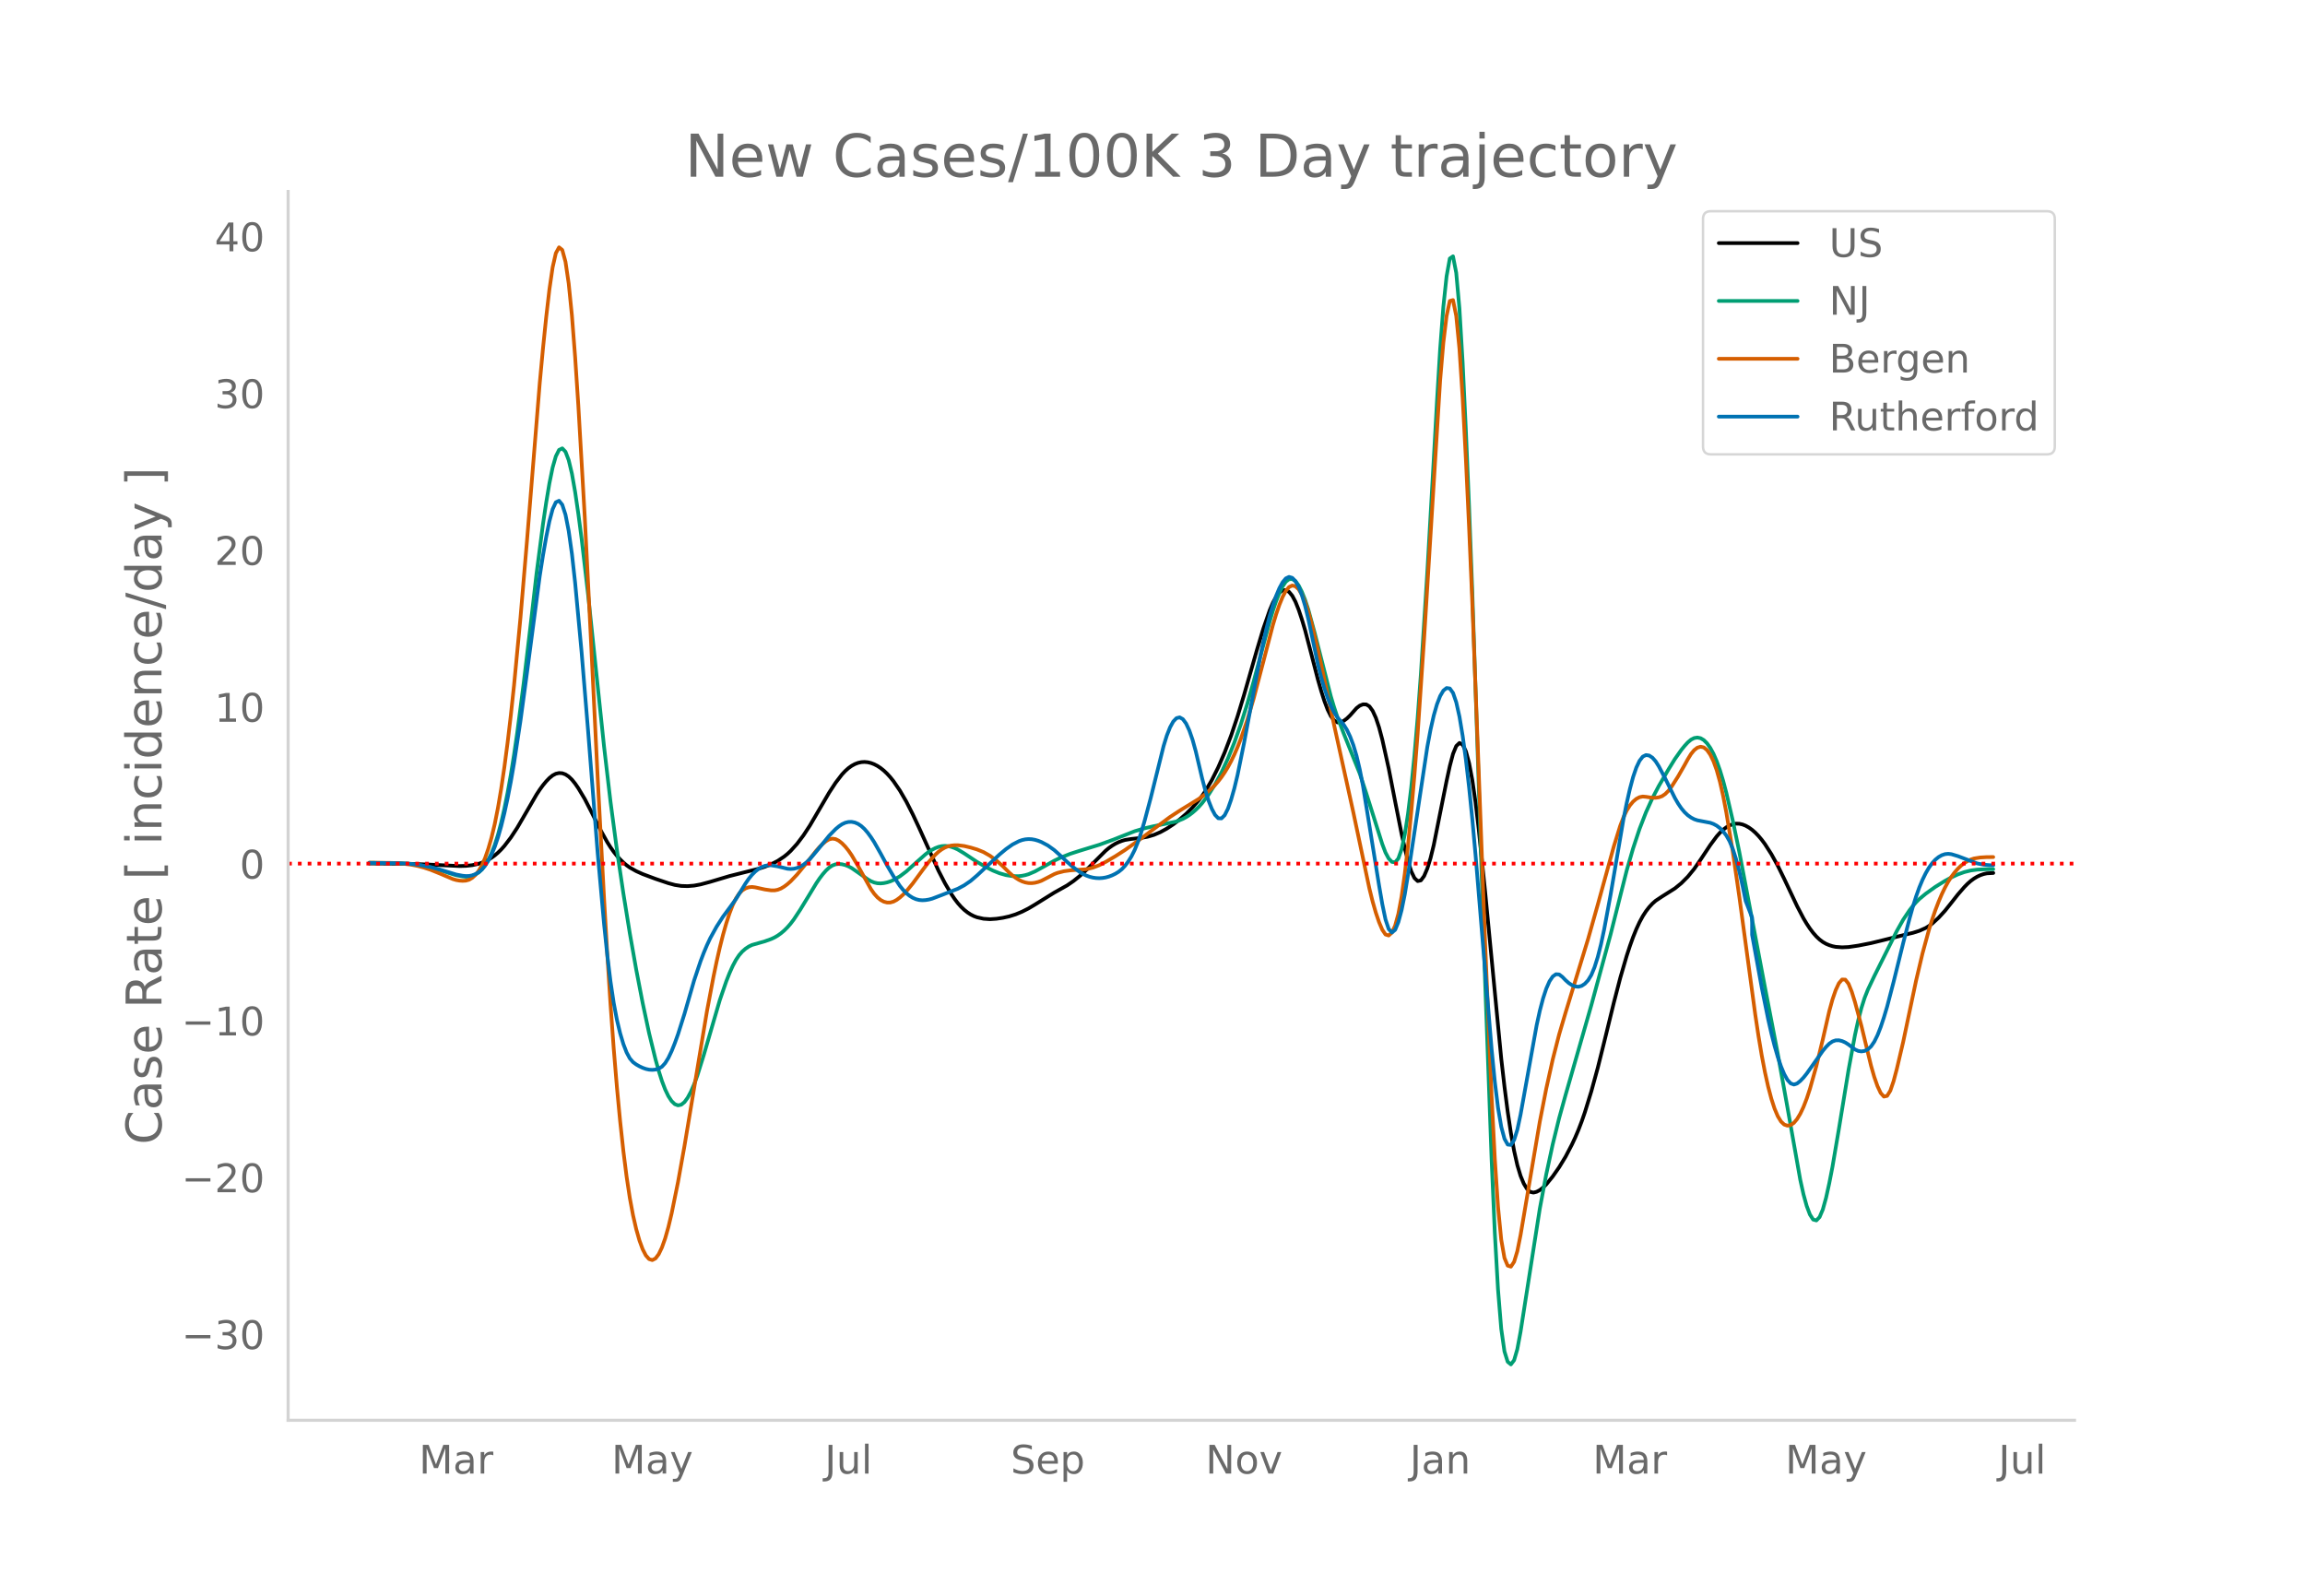 <svg height="864" viewBox="0 0 936 648" width="1248" xmlns="http://www.w3.org/2000/svg" xmlns:xlink="http://www.w3.org/1999/xlink"><defs><style>*{stroke-linecap:butt;stroke-linejoin:round}</style></defs><g id="figure_1"><path d="M0 648h936V0H0z" style="fill:#fff" id="patch_1"/><g id="axes_1"><path d="M117 576.72h725.4V77.76H117z" style="fill:none" id="patch_2"/><path clip-path="url(#pb787db1c43)" d="m149.973 350.633 15.67.112 7.835.293 13.059.637 2.611-.075 2.612-.279 2.612-.574 1.305-.425 1.306-.545 1.306-.669 1.306-.797 1.306-.946 1.306-1.113 1.306-1.284 1.305-1.456 2.612-3.405 2.612-3.978 3.917-6.727 3.918-6.764 1.306-1.994 1.306-1.786 1.306-1.576 1.305-1.351 1.306-1.054 1.306-.681 1.306-.295 1.306.091 1.306.477 1.305.861 1.306 1.246 1.306 1.613 1.306 1.895 2.612 4.37 2.611 5.074 3.918 7.78 2.612 4.683 1.306 2.06 1.305 1.845 1.306 1.633 1.306 1.441 1.306 1.272 1.306 1.105 1.306.94 2.611 1.458 2.612 1.177 5.223 1.956 5.224 1.76 2.612.705 2.611.41 2.612.081 2.612-.218 2.611-.48 3.918-1.05 7.835-2.345 6.53-1.644 5.223-1.305 2.611-.836 2.612-1.035 2.612-1.338 2.611-1.75 1.306-1.06 1.306-1.208 2.612-2.883 2.612-3.458 2.611-3.99 3.918-6.695 3.917-6.692 2.612-3.99 2.612-3.397 1.306-1.39 1.305-1.162 1.306-.935 1.306-.71 1.306-.495 1.306-.287 1.306-.081 1.306.122 1.305.314 1.306.497 1.306.677 1.306.858 1.306 1.045 1.306 1.237 1.306 1.43 1.305 1.624 2.612 3.813 2.612 4.508 2.611 5.14 2.612 5.579 7.835 17.325 2.612 5.065 2.612 4.431 1.306 1.94 1.305 1.712 1.306 1.479 1.306 1.25 1.306 1.04 1.306.85 1.306.666 1.305.487 2.612.584 2.612.183 2.612-.175 2.611-.387 2.612-.577 2.612-.827 2.611-1.086 2.612-1.323 2.612-1.55 7.835-4.872 5.223-2.923 2.612-1.793 2.612-2.097 2.611-2.402 7.836-7.823 1.305-1.082 1.306-.933 1.306-.786 1.306-.64 1.306-.507 1.306-.385 2.611-.425 3.918-.414 2.612-.461 2.611-.769 2.612-1.112 2.612-1.429 2.611-1.721 2.612-1.998 2.612-2.263 2.611-2.607 2.612-3.035 1.306-1.727 1.306-1.917 2.612-4.43 2.611-5.225 2.612-6.03 2.612-6.86 2.611-7.78 2.612-8.609 5.223-18.23L513 255.29l2.612-7.52 1.306-3.073 1.306-2.382 1.305-1.658 1.306-.922 1.306-.128 1.306.722 1.306 1.584 1.306 2.446 1.306 3.273 1.305 3.92 1.306 4.39 2.612 10.008 2.612 10.118 1.306 4.526 1.305 4.104 1.306 3.469 1.306 2.619 1.306 1.725 1.306.833 1.306-.012 1.305-.611 1.306-.968 1.306-1.274 2.612-2.94 1.306-1.004 1.306-.514 1.305.02 1.306.793 1.306 1.801 1.306 2.858 1.306 3.914 1.306 4.916 2.611 11.771 2.612 13.403 2.612 13.154 1.306 5.808 1.305 5.188 1.306 4.164 1.306 2.738 1.306 1.23 1.306-.276 1.306-1.752 1.306-3.061 1.305-4.206 1.306-5.319 2.612-13.074 2.612-13.028 1.306-6.018 1.305-4.942 1.306-3.162 1.306-1.245 1.306.69 1.306 2.706 1.306 4.802 1.305 6.914 1.306 9.026 1.306 11.013 2.612 25.505 6.53 67.636 1.305 11.332 1.306 10.127 1.306 8.704 1.306 7.236 1.305 5.77 1.306 4.345 1.306 3.138 1.306 2.145 1.306 1.196 1.306.3 1.305-.331 1.306-.698 1.306-1.012 1.306-1.31 2.612-3.206 2.611-3.738 2.612-4.293 2.612-5.007 1.306-2.8 1.306-3.068 1.305-3.405 1.306-3.754 2.612-8.485 2.612-9.524 2.611-10.464 3.918-16.009 2.612-10.07 2.611-8.957 1.306-3.998 1.306-3.635 1.306-3.233 1.306-2.822 1.306-2.413 1.305-2.015 1.306-1.682 1.306-1.415 1.306-1.16 2.612-1.731 5.223-3.29 2.612-2.12 2.611-2.62 2.612-3.183 2.612-3.794 3.917-5.899 2.612-3.52 1.306-1.466 1.306-1.23 1.306-.993 1.306-.746 1.305-.488 1.306-.23 1.306.031 1.306.285 1.306.518 1.306.73 1.305.939 1.306 1.145 1.306 1.35 1.306 1.554 1.306 1.755 2.612 4.083 2.611 4.729 2.612 5.325 5.223 11.06 2.612 4.993 1.306 2.179 1.306 1.958 1.306 1.725 1.305 1.479 1.306 1.23 1.306.983 1.306.744 1.306.553 1.306.408 1.306.273 2.611.189 2.612-.12 3.918-.57 5.223-1.03 5.223-1.272 9.141-2.276 2.612-.611 2.612-.826 2.611-1.16 1.306-.797 1.306-.963 2.612-2.388 2.612-2.858 2.611-3.272 2.612-3.325 2.612-3.007 1.305-1.326 1.306-1.15 1.306-.963 1.306-.782 1.306-.609 1.306-.448 1.306-.289 2.611-.155h0" style="fill:none;stroke:#000;stroke-linecap:round;stroke-width:1.5" id="line2d_1"/><path clip-path="url(#pb787db1c43)" d="m149.973 350.384 10.447.081 5.223.267 3.917.439 3.918.717 3.918 1.02 5.223 1.707 2.612.779 2.611.493 1.306.121 1.306-.047 1.306-.293 1.306-.556 1.306-.837 1.305-1.216 1.306-1.693 1.306-2.189 1.306-2.709 1.306-3.353 1.306-4.119 1.306-4.91 1.305-5.7 1.306-6.495 1.306-7.302 1.306-8.123 1.306-8.946 2.612-20.072 2.611-21.906 2.612-22.628 2.612-20.062 1.306-8.761 1.305-7.822 1.306-6.42 1.306-4.556 1.306-2.6 1.306-.635 1.306 1.37 1.305 3.418 1.306 5.474 1.306 7.433 1.306 8.909 1.306 9.902 2.612 22.496 6.529 62.152 2.612 22.314 2.611 19.649 2.612 17.589 2.612 16.166 2.611 14.798 2.612 13.545 2.612 12.247 2.611 10.656 1.306 4.68 1.306 4.116 1.306 3.427 1.306 2.714 1.306 1.996 1.306 1.255 1.305.492 1.306-.276 1.306-1.044 1.306-1.793 1.306-2.442 1.306-2.992 1.305-3.523 2.612-8.347 6.53-22.367 2.611-7.57 1.306-3.315 1.306-2.922 1.306-2.449 1.306-1.962 1.305-1.494 1.306-1.132 1.306-.873 1.306-.635 2.612-.746 2.611-.745 2.612-.944 1.306-.608 1.306-.765 1.306-.93 1.305-1.103 1.306-1.292 1.306-1.502 1.306-1.716 2.612-3.959 3.917-6.42 2.612-4.321 1.306-1.93 1.306-1.72 1.306-1.5 1.305-1.21 1.306-.86 1.306-.492 1.306-.142 1.306.132 1.306.331 1.305.515 1.306.7 2.612 1.813 3.918 2.757 1.305.757 1.306.536 1.306.298 1.306.066 1.306-.125 1.306-.274 1.306-.415 1.305-.558 2.612-1.517 2.612-1.974 3.917-3.53 3.918-3.47 1.306-.97 1.306-.824 1.305-.675 1.306-.502 1.306-.303 1.306-.1 1.306.104 1.306.3 1.306.466 1.305.603 2.612 1.58 5.223 3.475 3.918 2.26 2.612 1.29 2.611 1.05 2.612.748 2.612.402 2.612.016 1.305-.149 1.306-.265 1.306-.383 2.612-1.114 3.917-2.147 3.918-2.22 2.612-1.251 3.917-1.559 3.918-1.258 7.835-2.4 5.223-1.902 9.141-3.59 3.918-1.175 3.917-.897 9.141-1.886 2.612-1.055 1.306-.706 1.306-.84 1.305-.989 1.306-1.14 1.306-1.293 1.306-1.457 2.612-3.437 2.611-4.142 2.612-4.874 2.612-5.637 2.612-6.463 2.611-7.354 2.612-8.263 2.612-9.188 6.529-24.394 1.306-4.388 1.306-3.856 1.305-3.283 1.306-2.68 1.306-1.926 1.306-1.02 1.306-.084 1.306.85 1.306 1.766 1.305 2.573 1.306 3.272 1.306 3.95 2.612 9.557 6.53 25.639 1.305 4.348 1.306 3.92 2.611 6.81 6.53 16.308 2.611 7.914 6.53 20.72 1.306 3.44 1.305 2.442 1.306 1.357 1.306.17 1.306-1.525 1.306-3.727 1.306-6.03 1.305-8.337 1.306-10.657 1.306-12.994 1.306-15.331 1.306-17.67 2.612-41.345 2.611-45.648 1.306-23.585 1.306-21.57 1.306-17.188 1.306-12.333 1.306-7.233 1.305-.897 1.306 6.673 1.306 14.489 1.306 21.929 1.306 27.487 1.306 31.165 1.305 34.465 2.612 78.372 2.612 80.503 2.612 71.617 1.305 29.8 1.306 23.074 1.306 15.937 1.306 9.165 1.306 4.211 1.306 1.075 1.306-1.697 1.305-4.47 1.306-7.01 7.835-50.107 2.612-13.915 2.612-12.117 2.611-10.655 2.612-9.41 10.447-36.415 7.835-28.803 6.53-25.903 2.611-9.022 2.612-7.893 2.611-6.738 2.612-5.76 2.612-4.968 3.917-6.715 2.612-4.234 2.612-3.693 1.306-1.61 1.305-1.43 1.306-1.115 1.306-.674 1.306-.207 1.306.268 1.306.772 1.306 1.305 1.305 1.845 1.306 2.394 1.306 2.995 1.306 3.644 1.306 4.304 1.306 4.937 2.611 11.22 2.612 12.568 3.918 20.637 6.529 34.448 5.223 27.088 3.918 21.742 5.223 29.486 1.306 5.886 1.306 4.7 1.306 3.473 1.306 2.023 1.305.354 1.306-1.358 1.306-3.07 1.306-4.699 1.306-5.905 1.306-6.689 2.611-15.396 3.918-23.948 2.612-14.179 1.306-5.94 1.305-5.037 1.306-4.133 1.306-3.302 2.612-5.518 9.14-18.31 2.612-4.638 2.612-3.896 1.306-1.671 1.306-1.49 1.306-1.31 2.611-2.167 3.918-2.8 3.918-2.43 2.611-1.416 2.612-1.204 2.612-.942 2.611-.653 2.612-.346 3.918-.18 2.611-.013h0" style="fill:none;stroke:#009e73;stroke-linecap:round;stroke-width:1.5" id="line2d_2"/><path clip-path="url(#pb787db1c43)" d="m149.973 350.303 9.14.105 3.918.231 3.918.474 2.611.512 2.612.688 2.612.86 3.917 1.583 5.224 2.226 1.306.376 1.306.233 1.305.091 1.306-.076 1.306-.361 1.306-.766 1.306-1.195 1.306-1.65 1.305-2.249 1.306-2.986 1.306-3.75 1.306-4.547 1.306-5.492 1.306-6.586 1.306-7.71 1.305-8.835 1.306-9.956 1.306-11.058 1.306-12.141 2.612-27.48 2.611-30.785 5.224-64.557 1.306-13.977 1.306-12.713 1.305-11.275 1.306-8.956 1.306-5.758 1.306-2.383 1.306 1.053 1.306 4.795 1.305 8.845 1.306 12.956 1.306 16.87 1.306 19.8 2.612 45.246 2.611 52.018 2.612 53.463 2.612 49.48 1.306 22.509 1.306 20.317 1.305 18.018 1.306 15.772 1.306 13.778 1.306 12.04 1.306 10.354 1.306 8.666 1.305 7.034 1.306 5.676 1.306 4.59 1.306 3.561 1.306 2.527 1.306 1.475 1.306.405 1.305-.67 1.306-1.73 1.306-2.733 1.306-3.673 1.306-4.603 1.306-5.49 2.611-12.813 2.612-14.578 9.141-54.821 2.612-13.801 1.306-6.297 1.305-5.748 1.306-5.174 1.306-4.603 1.306-4.019 1.306-3.382 1.306-2.692 1.306-1.99 1.305-1.32 1.306-.807 1.306-.451 1.306-.128 1.306.166 3.917.861 2.612.37h1.306l1.306-.246 1.306-.514 1.305-.77 1.306-.981 1.306-1.145 2.612-2.74 3.917-4.76 3.918-4.985 1.306-1.464 1.306-1.286 1.306-1.083 1.305-.752 1.306-.293 1.306.193 1.306.661 1.306 1.042 1.306 1.336 1.305 1.614 1.306 1.89 2.612 4.449 5.223 9.35 1.306 1.853 1.306 1.458 1.306 1.067 1.306.696 1.306.34 1.306-.01 1.305-.36 1.306-.697 1.306-.966 1.306-1.167 1.306-1.355 2.611-3.185 3.918-5.333 2.612-3.446 2.611-2.895 1.306-1.19 1.306-.971 1.306-.744 1.306-.517 1.306-.3 1.306-.13 1.305-.006 2.612.324 2.612.625 2.611.78 2.612 1.066 2.612 1.484 2.612 1.91 2.611 2.345 2.612 2.597 1.306 1.143 1.306.978 1.306.81 1.305.63 1.306.433 1.306.236 1.306.037 1.306-.155 1.306-.326 1.306-.471 2.611-1.344 2.612-1.368 1.306-.502 2.611-.662 2.612-.363 6.53-.462 2.611-.629 2.612-1.005 2.612-1.346 3.917-2.29 3.918-2.524 5.223-3.689 7.835-5.88 5.224-3.854 3.917-2.563 7.835-4.813 2.612-1.955 2.612-2.336 1.305-1.323 1.306-1.483 1.306-1.696 1.306-1.918 1.306-2.149 1.306-2.412 1.306-2.71 1.305-3.013 1.306-3.319 2.612-7.56 2.612-8.796 3.917-14.918 3.918-15.024 1.306-4.335 1.305-3.788 1.306-3.21 1.306-2.468 1.306-1.566 1.306-.631 1.306.303 1.306 1.233 1.305 2.133 1.306 3.003 1.306 3.868 1.306 4.685 2.612 10.87 2.611 12.056 3.918 18.386 7.835 35.578 6.53 30.95 1.305 5.24 1.306 4.545 1.306 3.848 1.306 3.077 1.306 1.932 1.305.412 1.306-1.182 1.306-2.832 1.306-4.764 1.306-6.975 1.306-9.244 1.305-11.461 1.306-13.428 1.306-15.141 1.306-16.806 2.612-38.487 6.529-105.067 1.306-15.336 1.306-10.825 1.306-6.11 1.305-.368 1.306 6.398 1.306 13.369 1.306 19.982 1.306 24.803 1.306 27.834 1.305 30.506 2.612 68.637 2.612 69.874 2.612 61.705 1.305 25.499 1.306 19.598 1.306 13.348 1.306 7.421 1.306 3.111 1.306.418 1.306-1.952 1.305-4.321 1.306-6.493 7.835-46.163 2.612-13.36 2.612-11.78 2.611-10.203 2.612-8.854 9.141-29.888 3.918-13.9 6.529-23.685 2.612-8.428 1.305-3.403 1.306-2.744 1.306-2.104 1.306-1.56 1.306-1.115 1.306-.688 1.306-.262 1.305.116 2.612.401 1.306-.005 1.306-.18 1.306-.474 1.306-.884 1.305-1.316 1.306-1.72 2.612-4.113 2.612-4.557 1.305-2.377 1.306-2.132 1.306-1.597 1.306-1.004 1.306-.394 1.306.297 1.306 1.07 1.305 1.86 1.306 2.674 1.306 3.611 1.306 4.673 1.306 5.759 1.306 6.8 2.611 15.813 2.612 18.027 6.53 48.254 1.305 8.674 1.306 7.784 1.306 6.835 1.306 5.887 1.306 4.945 1.305 4.012 1.306 3.08 1.306 2.147 1.306 1.239 1.306.444 1.306-.235 1.306-.892 1.305-1.544 1.306-2.171 1.306-2.777 1.306-3.376 1.306-3.957 2.611-9.282 2.612-10.8 2.612-11.426 1.306-4.744 1.306-3.808 1.305-2.813 1.306-1.526 1.306.053 1.306 1.689 1.306 3.218 1.306 4.204 2.611 9.639 3.918 16.2 1.306 4.566 1.306 3.722 1.306 2.795 1.305 1.46 1.306-.288 1.306-2.117 1.306-3.82 1.306-4.908 2.611-11.096 2.612-12.414 2.612-12.407 2.612-11.069 2.611-9.575 1.306-4.19 1.306-3.796 1.306-3.422 1.306-3.068 1.306-2.72 1.305-2.37 1.306-2.031 1.306-1.74 1.306-1.492 1.306-1.258 1.306-1.025 1.305-.815 1.306-.623 1.306-.438 2.612-.412 2.612-.155 2.611-.017h0" style="fill:none;stroke:#d55e00;stroke-linecap:round;stroke-width:1.5" id="line2d_3"/><path clip-path="url(#pb787db1c43)" d="m149.973 350.398 11.752.113 5.224.316 3.917.494 3.918.764 3.917 1.049 6.53 1.987 2.611.486 1.306.129 1.306-.027 1.306-.255 1.306-.498 1.306-.76 1.305-1.114 1.306-1.559 1.306-2.023 1.306-2.51 1.306-3.108 1.306-3.82 1.306-4.555 1.305-5.29 1.306-6.024 1.306-6.764 1.306-7.505 2.612-17.202 2.611-19.27 5.224-39.572 1.306-8.32 1.306-7.437 1.305-6.443 1.306-4.904 1.306-2.816 1.306-.619 1.306 1.614 1.306 4.031 1.305 6.631 1.306 9.268 1.306 11.757 2.612 28.031 2.612 31.646 3.917 49.936 2.612 29.067 1.306 12.532 1.306 10.676 1.305 8.74 1.306 6.883 1.306 5.429 1.306 4.373 1.306 3.398 1.306 2.422 1.305 1.517 1.306.96 1.306.749 1.306.608 1.306.462 1.306.289 1.306.085 1.305-.122 1.306-.369 1.306-.807 1.306-1.438 1.306-2.108 1.306-2.75 1.306-3.256 1.305-3.625 2.612-8.274 3.918-13.568 2.611-7.791 1.306-3.428 1.306-3.109 1.306-2.79 2.612-4.74 2.611-4.057 2.612-3.52 2.612-3.593 2.611-4.24 1.306-2.135 1.306-1.887 1.306-1.601 1.306-1.317 1.306-1.04 1.305-.772 1.306-.506 1.306-.24 1.306.01 2.612.432 3.917.967 1.306.104 1.306-.104 1.306-.315 1.306-.54 1.306-.778 1.305-1.021 1.306-1.264 2.612-3.091 5.223-6.414 2.612-2.667 1.306-1.102 1.306-.884 1.306-.607 1.305-.319 1.306-.03 1.306.26 1.306.565 1.306.885 1.306 1.207 1.306 1.52 1.305 1.785 1.306 2.003 2.612 4.608 2.612 4.822 2.611 4.442 2.612 3.92 1.306 1.609 1.306 1.334 1.306 1.065 1.305.809 1.306.569 1.306.332 1.306.104 1.306-.079 1.306-.215 1.306-.343 3.917-1.487 6.53-2.554 2.611-1.4 2.612-1.786 2.611-2.234 9.141-8.52 2.612-2.178 2.612-1.842 2.612-1.352 1.305-.463 1.306-.29 1.306-.113 1.306.065 1.306.237 1.306.387 1.306.513 2.611 1.392 2.612 1.878 2.612 2.35 2.611 2.47 2.612 2.234 2.612 1.927 1.306.768 1.305.62 1.306.47 1.306.33 1.306.19 1.306.056 1.306-.082 1.306-.22 1.305-.358 1.306-.499 1.306-.638 1.306-.796 1.306-1.043 1.306-1.377 1.305-1.731 1.306-2.106 1.306-2.591 1.306-3.187 1.306-3.805 1.306-4.386 2.611-9.787 5.224-21.074 1.306-4.24 1.306-3.312 1.305-2.372 1.306-1.377 1.306-.327 1.306.733 1.306 1.785 1.306 2.79 1.305 3.753 1.306 4.704 2.612 11.09 1.306 4.917 1.306 4.107 1.306 3.297 1.305 2.44 1.306 1.36 1.306.053 1.306-1.3 1.306-2.609 1.306-3.703 1.306-4.585 1.305-5.422 2.612-12.87 3.918-20.854 2.611-13.96L513 260.74l1.306-5.664 1.306-5.038 1.306-4.395 1.306-3.737 1.305-3.078 1.306-2.39 1.306-1.566 1.306-.608 1.306.378 1.306 1.363 1.306 2.35 1.305 3.347 1.306 4.35 1.306 5.356 3.918 18.456 1.306 5.174 1.305 4.503 1.306 3.857 1.306 3.236 1.306 2.62 1.306 2.004 2.611 3.017 1.306 2.082 1.306 2.75 1.306 3.46 1.306 4.388 1.306 5.53 1.306 6.713 2.611 16.087 3.918 24.284 1.306 7.58 1.306 6.236 1.305 3.903 1.306 1.375 1.306-1.079 1.306-3.15 1.306-4.837 1.306-6.45 1.305-7.924 7.836-51.929 1.305-6.965 1.306-5.762 1.306-4.562 1.306-3.378 1.306-2.208 1.306-1.042 1.306.197 1.305 1.81 1.306 3.79 1.306 5.848 1.306 7.865 1.306 9.68 1.306 11.3 1.305 12.877 1.306 14.454 6.53 78.906 1.305 13.245 1.306 10.561 1.306 7.676 1.306 4.854 1.306 2.338 1.306.129 1.306-2.018 1.305-4.166 1.306-6.135 6.53-36.271 1.305-5.956 1.306-4.962 1.306-3.965 1.306-2.96 1.306-1.944 1.306-.927 1.305.09 1.306.996 1.306 1.352 1.306 1.155 1.306.848 1.306.525 1.306.122 1.305-.36 1.306-.86 1.306-1.401 1.306-2.157 1.306-3.127 1.306-4.14 1.306-5.152 1.305-6.113 2.612-14.091 5.223-30.675 1.306-6.495 1.306-5.755 1.306-4.865 1.306-3.822 1.306-2.752 1.306-1.68 1.305-.645 1.306.201 1.306.86 1.306 1.48 1.306 2.057 2.612 4.962 3.917 7.906 1.306 2.26 1.306 1.913 1.306 1.568 1.305 1.23 1.306.937 1.306.687 1.306.446 5.223 1.004 1.306.483 1.306.697 1.306 1 1.306 1.32 1.306 1.69 1.306 2.296 1.305 3.143 1.306 4.036 1.306 4.93 1.306 5.775 1.306 6.37 2.611 6.716v7.012l3.918 21.442 2.612 12.867 1.306 5.755 1.305 5.127 1.306 4.472 1.306 3.817 1.306 3.136 1.306 2.334 1.306 1.409 1.306.459 1.305-.435 1.306-1.043 1.306-1.367 1.306-1.634 6.53-9.227 1.305-1.581 1.306-1.313 1.306-.896 1.306-.452 1.305-.024 1.306.323 1.306.587 1.306.834 2.612 1.977 1.306.601 1.305.198 1.306-.205 1.306-.636 1.306-1.203 1.306-1.905 1.306-2.634 1.306-3.34 1.305-3.919 1.306-4.375 2.612-9.997 3.917-15.852 2.612-10.054 1.306-4.649 1.306-4.163 1.306-3.645 1.306-3.133 1.305-2.667 1.306-2.243 1.306-1.829 1.306-1.422 1.306-1.061 1.306-.744 1.306-.437 1.305-.128 1.306.16 2.612.79 7.835 2.962 2.612.506 2.611.222 1.306.02h0" style="fill:none;stroke:#0072b2;stroke-linecap:round;stroke-width:1.5" id="line2d_4"/><path clip-path="url(#pb787db1c43)" d="M117 350.682h725.4" style="fill:none;stroke:red;stroke-dasharray:1.5,2.475;stroke-dashoffset:0;stroke-width:1.5" id="line2d_5"/><path d="M117 576.72V77.76" style="fill:none;stroke:#d3d3d3;stroke-linecap:square;stroke-linejoin:miter;stroke-width:1.25" id="patch_3"/><path d="M117 576.72h725.4" style="fill:none;stroke:#d3d3d3;stroke-linecap:square;stroke-linejoin:miter;stroke-width:1.25" id="patch_4"/><g id="matplotlib.axis_1"><g id="xtick_1"><g style="fill:#696969" transform="matrix(.16 0 0 -.16 170.137 598.378)" id="text_1"><defs><path d="M9.813 72.906h14.703l18.593-49.61 18.703 49.61h14.704V0H66.89v64.016l-18.797-50h-9.907l-18.796 50V0H9.813z" id="DejaVuSans-77"/><path d="M34.281 27.484q-10.89 0-15.093-2.484-4.204-2.484-4.204-8.5 0-4.781 3.157-7.594 3.156-2.797 8.562-2.797 7.485 0 12 5.297 4.516 5.297 4.516 14.078v2zm17.922 3.72V0H43.22v8.297Q40.14 3.328 35.547.953q-4.594-2.375-11.234-2.375-8.391 0-13.36 4.719Q6 8.016 6 15.922q0 9.219 6.172 13.906 6.187 4.688 18.437 4.688h12.61v.89q0 6.203-4.078 9.594-4.078 3.39-11.453 3.39-4.688 0-9.141-1.124-4.438-1.125-8.531-3.375v8.312q4.921 1.906 9.562 2.844 4.64.953 9.031.953 11.875 0 17.735-6.156 5.86-6.14 5.86-18.64z" id="DejaVuSans-97"/><path d="M41.11 46.297q-1.516.875-3.297 1.281Q36.03 48 33.89 48q-7.625 0-11.703-4.953-4.079-4.953-4.079-14.234V0H9.08v54.688h9.03v-8.5q2.844 4.984 7.375 7.39Q30.031 56 36.531 56q.922 0 2.047-.125 1.125-.11 2.484-.36z" id="DejaVuSans-114"/></defs><use xlink:href="#DejaVuSans-77"/><use x="86.279" xlink:href="#DejaVuSans-97"/><use x="147.559" xlink:href="#DejaVuSans-114"/></g></g><g id="xtick_2"><g style="fill:#696969" transform="matrix(.16 0 0 -.16 248.348 598.378)" id="text_2"><defs><path d="M32.172-5.078q-3.797-9.766-7.422-12.735-3.61-2.984-9.656-2.984H7.906v7.516h5.282q3.703 0 5.75 1.765Q21-9.766 23.483-3.219l1.61 4.094-22.11 53.813H12.5l17.094-42.766 17.093 42.766h9.516z" id="DejaVuSans-121"/></defs><use xlink:href="#DejaVuSans-77"/><use x="86.279" xlink:href="#DejaVuSans-97"/><use x="147.559" xlink:href="#DejaVuSans-121"/></g></g><g id="xtick_3"><g style="fill:#696969" transform="matrix(.16 0 0 -.16 334.892 598.378)" id="text_3"><defs><path d="M9.813 72.906h9.859V5.078q0-13.187-5-19.14-5-5.954-16.094-5.954h-3.75v8.297h3.078q6.531 0 9.219 3.672Q9.813-4.39 9.813 5.078z" id="DejaVuSans-74"/><path d="M8.5 21.578v33.11h8.984V21.922q0-7.766 3.016-11.656 3.031-3.875 9.094-3.875 7.265 0 11.484 4.64 4.234 4.64 4.234 12.656v31h8.985V0h-8.984v8.406Q42.047 3.422 37.718 1q-4.313-2.422-10.032-2.422-9.421 0-14.312 5.86Q8.5 10.296 8.5 21.578zM31.11 56z" id="DejaVuSans-117"/><path d="M9.422 75.984h8.984V0H9.422z" id="DejaVuSans-108"/></defs><use xlink:href="#DejaVuSans-74"/><use x="29.492" xlink:href="#DejaVuSans-117"/><use x="92.871" xlink:href="#DejaVuSans-108"/></g></g><g id="xtick_4"><g style="fill:#696969" transform="matrix(.16 0 0 -.16 410.427 598.378)" id="text_4"><defs><path d="M53.516 70.516V60.89q-5.61 2.687-10.594 4-4.984 1.328-9.625 1.328-8.047 0-12.422-3.125t-4.375-8.89q0-4.845 2.906-7.313 2.907-2.453 11.016-3.97l5.953-1.218q11.031-2.11 16.281-7.406 5.25-5.297 5.25-14.172 0-10.61-7.11-16.078-7.093-5.469-20.812-5.469-5.172 0-11.015 1.172Q13.14.922 6.89 3.219v10.156q6-3.36 11.765-5.078 5.766-1.703 11.328-1.703 8.438 0 13.032 3.312 4.593 3.328 4.593 9.485 0 5.359-3.297 8.39-3.296 3.032-10.812 4.547L27.484 33.5q-11.03 2.188-15.968 6.875-4.922 4.688-4.922 13.047 0 9.672 6.812 15.234 6.813 5.563 18.766 5.563 5.14 0 10.453-.938 5.328-.922 10.89-2.765z" id="DejaVuSans-83"/><path d="M56.203 29.594v-4.39H14.891q.593-9.282 5.593-14.142 5-4.859 13.938-4.859 5.172 0 10.031 1.266 4.86 1.265 9.656 3.812v-8.5Q49.266.734 44.187-.344 39.11-1.422 33.892-1.422q-13.094 0-20.735 7.61-7.64 7.625-7.64 20.625 0 13.421 7.25 21.296Q20.016 56 32.328 56q11.031 0 17.453-7.11 6.422-7.093 6.422-19.296zm-8.984 2.64q-.094 7.36-4.125 11.75-4.032 4.407-10.672 4.407-7.516 0-12.031-4.25-4.516-4.25-5.203-11.97z" id="DejaVuSans-101"/><path d="M18.11 8.203v-29H9.077v75.484h9.031v-8.296q2.844 4.875 7.157 7.234Q29.594 56 35.594 56q9.968 0 16.187-7.906 6.235-7.907 6.235-20.797T51.78 6.484q-6.218-7.906-16.187-7.906-6 0-10.328 2.375-4.313 2.375-7.157 7.25zm30.578 19.094q0 9.906-4.079 15.547-4.078 5.64-11.203 5.64-7.14 0-11.218-5.64-4.079-5.64-4.079-15.547 0-9.906 4.078-15.547 4.079-5.64 11.22-5.64 7.124 0 11.202 5.64t4.078 15.547z" id="DejaVuSans-112"/></defs><use xlink:href="#DejaVuSans-83"/><use x="63.477" xlink:href="#DejaVuSans-101"/><use x="125" xlink:href="#DejaVuSans-112"/></g></g><g id="xtick_5"><g style="fill:#696969" transform="matrix(.16 0 0 -.16 489.55 598.378)" id="text_5"><defs><path d="M9.813 72.906h13.28l32.329-60.984v60.984h9.562V0h-13.28L19.39 60.984V0H9.813z" id="DejaVuSans-78"/><path d="M30.61 48.39q-7.22 0-11.422-5.64-4.204-5.64-4.204-15.453 0-9.813 4.172-15.453 4.188-5.64 11.453-5.64 7.188 0 11.375 5.655 4.203 5.672 4.203 15.438 0 9.719-4.203 15.406-4.187 5.688-11.375 5.688zm0 7.61q11.718 0 18.406-7.625 6.703-7.61 6.703-21.078 0-13.422-6.703-21.078-6.688-7.64-18.407-7.64-11.765 0-18.437 7.64-6.656 7.656-6.656 21.078 0 13.469 6.656 21.078Q18.844 56 30.609 56z" id="DejaVuSans-111"/><path d="M2.984 54.688H12.5L29.594 8.797l17.093 45.89h9.516L35.687 0H23.485z" id="DejaVuSans-118"/></defs><use xlink:href="#DejaVuSans-78"/><use x="74.805" xlink:href="#DejaVuSans-111"/><use x="135.986" xlink:href="#DejaVuSans-118"/></g></g><g id="xtick_6"><g style="fill:#696969" transform="matrix(.16 0 0 -.16 572.488 598.378)" id="text_6"><defs><path d="M54.89 33.016V0h-8.984v32.719q0 7.765-3.031 11.61-3.031 3.858-9.078 3.858-7.281 0-11.484-4.64-4.204-4.625-4.204-12.64V0H9.08v54.688h9.03v-8.5q3.235 4.937 7.594 7.374Q30.078 56 35.797 56q9.422 0 14.25-5.828 4.844-5.828 4.844-17.156z" id="DejaVuSans-110"/></defs><use xlink:href="#DejaVuSans-74"/><use x="29.492" xlink:href="#DejaVuSans-97"/><use x="90.771" xlink:href="#DejaVuSans-110"/></g></g><g id="xtick_7"><g style="fill:#696969" transform="matrix(.16 0 0 -.16 646.772 598.378)" id="text_7"><use xlink:href="#DejaVuSans-77"/><use x="86.279" xlink:href="#DejaVuSans-97"/><use x="147.559" xlink:href="#DejaVuSans-114"/></g></g><g id="xtick_8"><g style="fill:#696969" transform="matrix(.16 0 0 -.16 724.983 598.378)" id="text_8"><use xlink:href="#DejaVuSans-77"/><use x="86.279" xlink:href="#DejaVuSans-97"/><use x="147.559" xlink:href="#DejaVuSans-121"/></g></g><g id="xtick_9"><g style="fill:#696969" transform="matrix(.16 0 0 -.16 811.527 598.378)" id="text_9"><use xlink:href="#DejaVuSans-74"/><use x="29.492" xlink:href="#DejaVuSans-117"/><use x="92.871" xlink:href="#DejaVuSans-108"/></g></g></g><g id="matplotlib.axis_2"><g id="ytick_1"><g style="fill:#696969" transform="matrix(.16 0 0 -.16 73.733 547.812)" id="text_10"><defs><path d="M10.594 35.5h62.593v-8.297H10.594z" id="DejaVuSans-8722"/><path d="M40.578 39.313Q47.656 37.797 51.625 33q3.984-4.781 3.984-11.813 0-10.78-7.422-16.703-7.421-5.906-21.093-5.906-4.578 0-9.438.906-4.86.907-10.031 2.72v9.515q4.094-2.39 8.969-3.61 4.89-1.218 10.218-1.218 9.266 0 14.125 3.656 4.86 3.656 4.86 10.64 0 6.454-4.516 10.079-4.515 3.64-12.562 3.64h-8.5v8.11h8.89q7.266 0 11.125 2.906 3.86 2.906 3.86 8.375 0 5.61-3.985 8.61-3.968 3.015-11.39 3.015-4.063 0-8.703-.89-4.641-.876-10.203-2.72v8.782q5.624 1.562 10.53 2.344 4.907.78 9.25.78 11.235 0 17.766-5.109 6.547-5.093 6.547-13.78 0-6.063-3.468-10.235-3.47-4.172-9.86-5.782z" id="DejaVuSans-51"/><path d="M31.781 66.406q-7.61 0-11.453-7.5Q16.5 51.422 16.5 36.375q0-14.984 3.828-22.484 3.844-7.5 11.453-7.5 7.672 0 11.5 7.5 3.844 7.5 3.844 22.484 0 15.047-3.844 22.531-3.828 7.5-11.5 7.5zm0 7.813q12.266 0 18.735-9.703 6.468-9.688 6.468-28.141 0-18.406-6.468-28.11-6.47-9.687-18.735-9.687-12.25 0-18.718 9.688-6.47 9.703-6.47 28.109 0 18.453 6.47 28.14Q19.53 74.22 31.78 74.22z" id="DejaVuSans-48"/></defs><use xlink:href="#DejaVuSans-8722"/><use x="83.789" xlink:href="#DejaVuSans-51"/><use x="147.412" xlink:href="#DejaVuSans-48"/></g></g><g id="ytick_2"><g style="fill:#696969" transform="matrix(.16 0 0 -.16 73.733 484.128)" id="text_11"><defs><path d="M19.188 8.297h34.421V0H7.33v8.297q5.609 5.812 15.296 15.594 9.703 9.797 12.188 12.64 4.734 5.313 6.609 9 1.89 3.688 1.89 7.25 0 5.813-4.078 9.469-4.078 3.672-10.625 3.672-4.64 0-9.797-1.61-5.14-1.609-11-4.89v9.969Q13.767 71.78 18.938 73q5.188 1.219 9.485 1.219 11.328 0 18.062-5.672 6.735-5.656 6.735-15.125 0-4.5-1.688-8.531-1.672-4.016-6.125-9.485-1.218-1.422-7.765-8.187-6.532-6.766-18.453-18.922z" id="DejaVuSans-50"/></defs><use xlink:href="#DejaVuSans-8722"/><use x="83.789" xlink:href="#DejaVuSans-50"/><use x="147.412" xlink:href="#DejaVuSans-48"/></g></g><g id="ytick_3"><g style="fill:#696969" transform="matrix(.16 0 0 -.16 73.733 420.444)" id="text_12"><defs><path d="M12.406 8.297h16.11v55.625l-17.532-3.516v8.985l17.438 3.515h9.86V8.296H54.39V0H12.406z" id="DejaVuSans-49"/></defs><use xlink:href="#DejaVuSans-8722"/><use x="83.789" xlink:href="#DejaVuSans-49"/><use x="147.412" xlink:href="#DejaVuSans-48"/></g></g><g id="ytick_4"><use xlink:href="#DejaVuSans-48" style="fill:#696969" transform="matrix(.16 0 0 -.16 97.32 356.76)" id="text_13"/></g><g id="ytick_5"><g style="fill:#696969" transform="matrix(.16 0 0 -.16 87.14 293.076)" id="text_14"><use xlink:href="#DejaVuSans-49"/><use x="63.623" xlink:href="#DejaVuSans-48"/></g></g><g id="ytick_6"><g style="fill:#696969" transform="matrix(.16 0 0 -.16 87.14 229.392)" id="text_15"><use xlink:href="#DejaVuSans-50"/><use x="63.623" xlink:href="#DejaVuSans-48"/></g></g><g id="ytick_7"><g style="fill:#696969" transform="matrix(.16 0 0 -.16 87.14 165.708)" id="text_16"><use xlink:href="#DejaVuSans-51"/><use x="63.623" xlink:href="#DejaVuSans-48"/></g></g><g id="ytick_8"><g style="fill:#696969" transform="matrix(.16 0 0 -.16 87.14 102.024)" id="text_17"><defs><path d="M37.797 64.313 12.89 25.39h24.906zm-2.594 8.593H47.61V25.391h10.407v-8.203H47.609V0h-9.812v17.188H4.89v9.515z" id="DejaVuSans-52"/></defs><use xlink:href="#DejaVuSans-52"/><use x="63.623" xlink:href="#DejaVuSans-48"/></g></g><g style="fill:#696969" transform="matrix(0 -.2 -.2 0 65.573 464.8)" id="text_18"><defs><path d="M64.406 67.281v-10.39q-4.984 4.64-10.625 6.922-5.64 2.296-11.984 2.296-12.5 0-19.14-7.64-6.641-7.64-6.641-22.094 0-14.406 6.64-22.047 6.64-7.64 19.14-7.64 6.345 0 11.985 2.296 5.64 2.297 10.625 6.938V5.609Q59.234 2.094 53.437.33q-5.78-1.75-12.218-1.75-16.563 0-26.094 10.124-9.516 10.14-9.516 27.672 0 17.578 9.516 27.703 9.531 10.14 26.094 10.14 6.531 0 12.312-1.734 5.797-1.734 10.875-5.203z" id="DejaVuSans-67"/><path d="M44.281 53.078v-8.5q-3.797 1.953-7.906 2.922-4.094.984-8.5.984-6.688 0-10.031-2.047-3.344-2.046-3.344-6.156 0-3.125 2.39-4.906 2.391-1.781 9.626-3.39l3.078-.688q9.562-2.047 13.593-5.781 4.032-3.735 4.032-10.422 0-7.625-6.032-12.078-6.03-4.438-16.578-4.438-4.39 0-9.156.86Q10.688.296 5.422 2v9.281q4.984-2.594 9.812-3.89 4.829-1.282 9.579-1.282 6.343 0 9.75 2.172 3.421 2.172 3.421 6.125 0 3.656-2.468 5.61-2.453 1.953-10.813 3.765l-3.125.735q-8.344 1.75-12.062 5.39-3.704 3.64-3.704 9.985 0 7.718 5.47 11.906Q16.75 56 26.811 56q4.97 0 9.36-.734 4.406-.72 8.11-2.188z" id="DejaVuSans-115"/><path d="M44.39 34.188q3.172-1.079 6.172-4.594 3-3.516 6.032-9.672L66.609 0H56l-9.313 18.703q-3.624 7.328-7.015 9.719-3.39 2.39-9.25 2.39h-10.75V0h-9.86v72.906h22.266q12.5 0 18.656-5.234 6.157-5.219 6.157-15.766 0-6.89-3.203-11.437-3.204-4.532-9.297-6.282zM19.673 64.797V38.922h12.406q7.125 0 10.766 3.297 3.64 3.297 3.64 9.687 0 6.39-3.64 9.64-3.64 3.25-10.766 3.25z" id="DejaVuSans-82"/><path d="M18.313 70.219V54.688h18.5v-6.985h-18.5V18.016q0-6.688 1.828-8.594 1.828-1.906 7.453-1.906h9.218V0h-9.218q-10.407 0-14.36 3.875-3.953 3.89-3.953 14.14v29.688H2.687v6.984h6.594V70.22z" id="DejaVuSans-116"/><path d="M8.594 75.984h20.703V69H17.578V-6.203h11.719v-6.984H8.594z" id="DejaVuSans-91"/><path d="M9.422 54.688h8.984V0H9.422zm0 21.296h8.984v-11.39H9.422z" id="DejaVuSans-105"/><path d="M48.781 52.594v-8.407q-3.812 2.11-7.64 3.157-3.828 1.047-7.735 1.047-8.75 0-13.593-5.547-4.829-5.532-4.829-15.547 0-10.016 4.829-15.563 4.843-5.53 13.593-5.53 3.907 0 7.735 1.046 3.828 1.047 7.64 3.156V2.094Q45.016.344 40.984-.531q-4.015-.89-8.562-.89-12.36 0-19.64 7.765-7.266 7.765-7.266 20.953 0 13.375 7.343 21.031Q20.22 56 33.016 56q4.14 0 8.093-.86 3.953-.843 7.672-2.546z" id="DejaVuSans-99"/><path d="M45.406 46.39v29.594h8.985V0h-8.985v8.203Q42.578 3.328 38.25.953q-4.313-2.375-10.375-2.375-9.906 0-16.14 7.906-6.22 7.922-6.22 20.813 0 12.89 6.22 20.797Q17.968 56 27.874 56q6.063 0 10.375-2.375 4.328-2.36 7.156-7.234zm-30.61-19.093q0-9.906 4.079-15.547 4.078-5.64 11.203-5.64 7.125 0 11.219 5.64 4.11 5.64 4.11 15.547 0 9.906-4.11 15.547-4.094 5.64-11.219 5.64-7.125 0-11.203-5.64-4.078-5.64-4.078-15.547z" id="DejaVuSans-100"/><path d="M25.39 72.906h8.297L8.297-9.28H0z" id="DejaVuSans-47"/><path d="M30.422 75.984v-89.171H9.719v6.984H21.39V69H9.719v6.984z" id="DejaVuSans-93"/></defs><use xlink:href="#DejaVuSans-67"/><use x="69.824" xlink:href="#DejaVuSans-97"/><use x="131.104" xlink:href="#DejaVuSans-115"/><use x="183.203" xlink:href="#DejaVuSans-101"/><use x="244.727" xlink:href="#DejaVuSans-32"/><use x="276.514" xlink:href="#DejaVuSans-82"/><use x="343.746" xlink:href="#DejaVuSans-97"/><use x="405.025" xlink:href="#DejaVuSans-116"/><use x="444.234" xlink:href="#DejaVuSans-101"/><use x="505.758" xlink:href="#DejaVuSans-32"/><use x="537.545" xlink:href="#DejaVuSans-91"/><use x="576.559" xlink:href="#DejaVuSans-32"/><use x="608.346" xlink:href="#DejaVuSans-105"/><use x="636.129" xlink:href="#DejaVuSans-110"/><use x="699.508" xlink:href="#DejaVuSans-99"/><use x="754.488" xlink:href="#DejaVuSans-105"/><use x="782.271" xlink:href="#DejaVuSans-100"/><use x="845.748" xlink:href="#DejaVuSans-101"/><use x="907.271" xlink:href="#DejaVuSans-110"/><use x="970.65" xlink:href="#DejaVuSans-99"/><use x="1025.631" xlink:href="#DejaVuSans-101"/><use x="1087.154" xlink:href="#DejaVuSans-47"/><use x="1120.846" xlink:href="#DejaVuSans-100"/><use x="1184.322" xlink:href="#DejaVuSans-97"/><use x="1245.602" xlink:href="#DejaVuSans-121"/><use x="1304.781" xlink:href="#DejaVuSans-32"/><use x="1336.568" xlink:href="#DejaVuSans-93"/></g></g><g style="fill:#696969" transform="matrix(.24 0 0 -.24 278.113 71.76)" id="text_19"><defs><path d="M4.203 54.688h8.985l11.234-42.672 11.172 42.672h10.593l11.235-42.672 11.187 42.672h8.985L63.28 0H52.688L40.922 44.828 29.109 0H18.5z" id="DejaVuSans-119"/><path d="M9.813 72.906h9.859V42.094L52.39 72.906h12.703L28.906 38.922 67.672 0H54.688L19.672 35.11V0h-9.86z" id="DejaVuSans-75"/><path d="M19.672 64.797V8.109h11.922q15.093 0 22.093 6.829 7 6.843 7 21.593 0 14.64-7 21.453-7 6.813-22.093 6.813zm-9.86 8.11h20.266q21.188 0 31.094-8.813 9.922-8.813 9.922-27.563 0-18.86-9.969-27.703Q51.172 0 30.078 0H9.813z" id="DejaVuSans-68"/><path d="M9.422 54.688h8.984V-.984q0-10.438-3.984-15.125-3.969-4.688-12.813-4.688h-3.421v7.61H.594q5.125 0 6.968 2.374 1.86 2.36 1.86 9.829zm0 21.296h8.984v-11.39H9.422z" id="DejaVuSans-106"/></defs><use xlink:href="#DejaVuSans-78"/><use x="74.805" xlink:href="#DejaVuSans-101"/><use x="136.328" xlink:href="#DejaVuSans-119"/><use x="218.115" xlink:href="#DejaVuSans-32"/><use x="249.902" xlink:href="#DejaVuSans-67"/><use x="319.727" xlink:href="#DejaVuSans-97"/><use x="381.006" xlink:href="#DejaVuSans-115"/><use x="433.105" xlink:href="#DejaVuSans-101"/><use x="494.629" xlink:href="#DejaVuSans-115"/><use x="546.729" xlink:href="#DejaVuSans-47"/><use x="580.42" xlink:href="#DejaVuSans-49"/><use x="644.043" xlink:href="#DejaVuSans-48"/><use x="707.666" xlink:href="#DejaVuSans-48"/><use x="771.289" xlink:href="#DejaVuSans-75"/><use x="836.865" xlink:href="#DejaVuSans-32"/><use x="868.652" xlink:href="#DejaVuSans-51"/><use x="932.275" xlink:href="#DejaVuSans-32"/><use x="964.063" xlink:href="#DejaVuSans-68"/><use x="1041.064" xlink:href="#DejaVuSans-97"/><use x="1102.344" xlink:href="#DejaVuSans-121"/><use x="1161.523" xlink:href="#DejaVuSans-32"/><use x="1193.311" xlink:href="#DejaVuSans-116"/><use x="1232.52" xlink:href="#DejaVuSans-114"/><use x="1273.633" xlink:href="#DejaVuSans-97"/><use x="1334.912" xlink:href="#DejaVuSans-106"/><use x="1362.695" xlink:href="#DejaVuSans-101"/><use x="1424.219" xlink:href="#DejaVuSans-99"/><use x="1479.199" xlink:href="#DejaVuSans-116"/><use x="1518.408" xlink:href="#DejaVuSans-111"/><use x="1579.59" xlink:href="#DejaVuSans-114"/><use x="1620.703" xlink:href="#DejaVuSans-121"/></g><g id="legend_1"><path d="M694.75 184.5H831.2q3.2 0 3.2-3.2V88.96q0-3.2-3.2-3.2H694.75q-3.2 0-3.2 3.2v92.34q0 3.2 3.2 3.2z" style="fill:none;opacity:.8;stroke:#ccc;stroke-linejoin:miter" id="patch_5"/><path d="M697.95 98.718h32" style="fill:none;stroke:#000;stroke-linecap:round;stroke-width:1.5" id="line2d_6"/><g style="fill:#696969" transform="matrix(.16 0 0 -.16 742.75 104.317)" id="text_20"><defs><path d="M8.688 72.906h9.921V28.61q0-11.718 4.235-16.875 4.25-5.14 13.781-5.14 9.469 0 13.719 5.14 4.25 5.157 4.25 16.875v44.297H64.5V27.391q0-14.25-7.063-21.532-7.046-7.28-20.812-7.28-13.828 0-20.89 7.28-7.047 7.282-7.047 21.532z" id="DejaVuSans-85"/></defs><use xlink:href="#DejaVuSans-85"/><use x="73.193" xlink:href="#DejaVuSans-83"/></g><path d="M697.95 122.203h32" style="fill:none;stroke:#009e73;stroke-linecap:round;stroke-width:1.5" id="line2d_8"/><g style="fill:#696969" transform="matrix(.16 0 0 -.16 742.75 127.802)" id="text_21"><use xlink:href="#DejaVuSans-78"/><use x="74.805" xlink:href="#DejaVuSans-74"/></g><path d="M697.95 145.688h32" style="fill:none;stroke:#d55e00;stroke-linecap:round;stroke-width:1.5" id="line2d_10"/><g style="fill:#696969" transform="matrix(.16 0 0 -.16 742.75 151.287)" id="text_22"><defs><path d="M19.672 34.813V8.108H35.5q7.953 0 11.781 3.297 3.844 3.297 3.844 10.078 0 6.844-3.844 10.078-3.828 3.25-11.781 3.25zm0 29.984V42.828h14.61q7.218 0 10.75 2.703 3.546 2.719 3.546 8.282 0 5.515-3.547 8.25-3.531 2.734-10.75 2.734zm-9.86 8.11h25.204q11.28 0 17.375-4.688Q58.5 63.53 58.5 54.89q0-6.703-3.125-10.657-3.125-3.953-9.188-4.922 7.282-1.562 11.313-6.53 4.031-4.954 4.031-12.376 0-9.765-6.64-15.093Q48.25 0 35.984 0H9.812z" id="DejaVuSans-66"/><path d="M45.406 27.984q0 9.766-4.031 15.125-4.016 5.375-11.297 5.375-7.219 0-11.25-5.375-4.031-5.359-4.031-15.125 0-9.718 4.031-15.093t11.25-5.375q7.281 0 11.297 5.375 4.031 5.375 4.031 15.093zm8.985-21.203q0-13.953-6.203-20.765Q42-20.797 29.203-20.797q-4.734 0-8.937.703-4.203.703-8.157 2.172v8.735q3.954-2.141 7.813-3.157 3.86-1.031 7.86-1.031 8.843 0 13.234 4.61 4.39 4.609 4.39 13.937v4.453q-2.781-4.844-7.125-7.234Q33.938 0 27.875 0 17.828 0 11.672 7.656q-6.156 7.672-6.156 20.328 0 12.688 6.156 20.344Q17.828 56 27.875 56q6.063 0 10.406-2.39 4.344-2.391 7.125-7.22v8.297h8.985z" id="DejaVuSans-103"/></defs><use xlink:href="#DejaVuSans-66"/><use x="68.604" xlink:href="#DejaVuSans-101"/><use x="130.127" xlink:href="#DejaVuSans-114"/><use x="169.49" xlink:href="#DejaVuSans-103"/><use x="232.967" xlink:href="#DejaVuSans-101"/><use x="294.49" xlink:href="#DejaVuSans-110"/></g><path d="M697.95 169.173h32" style="fill:none;stroke:#0072b2;stroke-linecap:round;stroke-width:1.5" id="line2d_12"/><g style="fill:#696969" transform="matrix(.16 0 0 -.16 742.75 174.773)" id="text_23"><defs><path d="M54.89 33.016V0h-8.984v32.719q0 7.765-3.031 11.61-3.031 3.858-9.078 3.858-7.281 0-11.484-4.64-4.204-4.625-4.204-12.64V0H9.08v75.984h9.03V46.188q3.235 4.937 7.594 7.374Q30.078 56 35.797 56q9.422 0 14.25-5.828 4.844-5.828 4.844-17.156z" id="DejaVuSans-104"/><path d="M37.11 75.984V68.5h-8.594q-4.828 0-6.72-1.953-1.874-1.953-1.874-7.031v-4.828h14.797v-6.985H19.922V0H10.89v47.703H2.297v6.984h8.594V58.5q0 9.125 4.25 13.297 4.25 4.187 13.468 4.187z" id="DejaVuSans-102"/></defs><use xlink:href="#DejaVuSans-82"/><use x="64.982" xlink:href="#DejaVuSans-117"/><use x="128.361" xlink:href="#DejaVuSans-116"/><use x="167.57" xlink:href="#DejaVuSans-104"/><use x="230.949" xlink:href="#DejaVuSans-101"/><use x="292.473" xlink:href="#DejaVuSans-114"/><use x="333.586" xlink:href="#DejaVuSans-102"/><use x="368.791" xlink:href="#DejaVuSans-111"/><use x="429.973" xlink:href="#DejaVuSans-114"/><use x="469.336" xlink:href="#DejaVuSans-100"/></g></g></g></g><defs><clipPath id="pb787db1c43"><path d="M117 77.76h725.4v498.96H117z"/></clipPath></defs></svg>